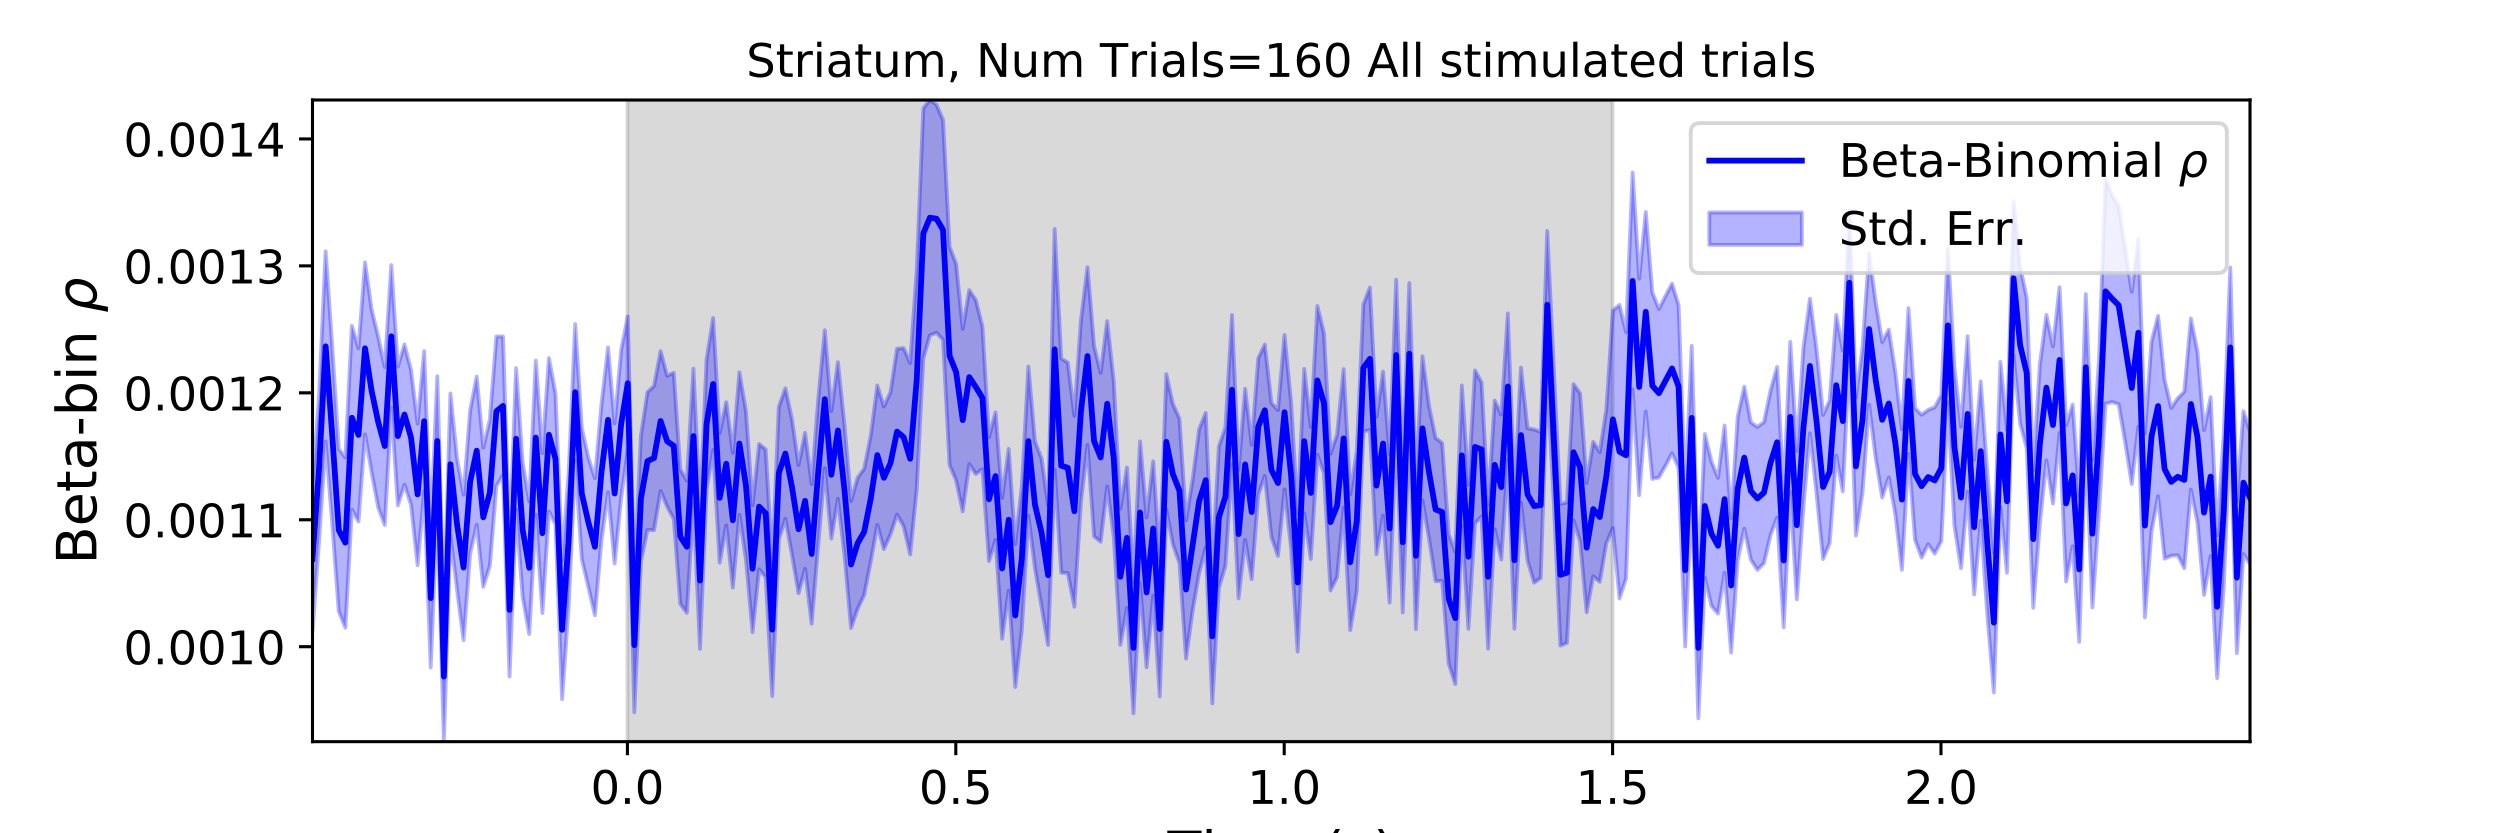 <?xml version="1.0" encoding="utf-8" standalone="no"?>
<!DOCTYPE svg PUBLIC "-//W3C//DTD SVG 1.1//EN"
  "http://www.w3.org/Graphics/SVG/1.1/DTD/svg11.dtd">
<!-- Created with matplotlib (https://matplotlib.org/) -->
<svg height="216pt" version="1.1" viewBox="0 0 648 216" width="648pt" xmlns="http://www.w3.org/2000/svg" xmlns:xlink="http://www.w3.org/1999/xlink">
 <defs>
  <style type="text/css">
*{stroke-linecap:butt;stroke-linejoin:round;}
  </style>
 </defs>
 <g id="figure_1">
  <g id="patch_1">
   <path d="M 0 216 
L 648 216 
L 648 0 
L 0 0 
z
" style="fill:#ffffff;"/>
  </g>
  <g id="axes_1">
   <g id="patch_2">
    <path d="M 81 192.24 
L 583.2 192.24 
L 583.2 25.92 
L 81 25.92 
z
" style="fill:#ffffff;"/>
   </g>
   <g id="PolyCollection_1">
    <defs>
     <path d="M 162.629 -23.76 
L 162.629 -190.08 
L 417.985 -190.08 
L 417.985 -23.76 
L 417.985 -23.76 
L 162.629 -23.76 
z
" id="m00be06540f" style="stroke:#808080;stroke-opacity:0.3;"/>
    </defs>
    <g clip-path="url(#p493ea0030f)">
     <use style="fill:#808080;fill-opacity:0.3;stroke:#808080;stroke-opacity:0.3;" x="0" xlink:href="#m00be06540f" y="216"/>
    </g>
   </g>
   <g id="PolyCollection_2">
    <defs>
     <path d="M 81 -89.898 
L 81 -52.346 
L 82.702 -75.846 
L 84.405 -101.565 
L 86.107 -80.428 
L 87.809 -57.519 
L 89.512 -53.29 
L 91.214 -83.909 
L 92.917 -80.806 
L 94.619 -103.448 
L 96.321 -93.564 
L 98.024 -84.524 
L 99.726 -79.903 
L 101.428 -110.399 
L 103.131 -84.988 
L 104.833 -90.376 
L 106.536 -85.127 
L 108.238 -69.482 
L 109.94 -88.656 
L 111.643 -43.003 
L 113.345 -84.927 
L 115.047 -23.76 
L 116.75 -77.297 
L 118.452 -63.164 
L 120.155 -50.052 
L 121.857 -72.497 
L 123.559 -79.976 
L 125.262 -63.904 
L 126.964 -69.305 
L 128.666 -90.05 
L 130.369 -92.774 
L 132.071 -40.64 
L 133.774 -83.952 
L 135.476 -61.197 
L 137.178 -51.653 
L 138.881 -82.589 
L 140.583 -57.086 
L 142.285 -83.444 
L 143.988 -80.111 
L 145.69 -34.764 
L 147.393 -58.641 
L 149.095 -96.693 
L 150.797 -71.088 
L 152.5 -63.836 
L 154.202 -56.52 
L 155.904 -76.069 
L 157.607 -88.397 
L 159.309 -69.925 
L 161.012 -86.942 
L 162.714 -99.349 
L 164.416 -31.376 
L 166.119 -70.372 
L 167.821 -78.62 
L 169.523 -78.592 
L 171.226 -88.757 
L 172.928 -84.672 
L 174.631 -81.501 
L 176.333 -59.471 
L 178.035 -57.148 
L 179.738 -85.502 
L 181.44 -47.801 
L 183.142 -89.201 
L 184.845 -99.357 
L 186.547 -70.16 
L 188.249 -79.826 
L 189.952 -63.702 
L 191.654 -82.558 
L 193.357 -70.915 
L 195.059 -52.155 
L 196.761 -68.434 
L 198.464 -66.368 
L 200.166 -35.58 
L 201.868 -76.192 
L 203.571 -81.52 
L 205.273 -72.227 
L 206.976 -62.232 
L 208.678 -68.556 
L 210.38 -54.334 
L 212.083 -74.762 
L 213.785 -94.662 
L 215.487 -76.41 
L 217.19 -86.71 
L 218.892 -72.121 
L 220.595 -53.214 
L 222.297 -58.192 
L 223.999 -61.779 
L 225.702 -70.464 
L 227.404 -79.963 
L 229.106 -73.684 
L 230.809 -77.503 
L 232.511 -82.624 
L 234.214 -79.604 
L 235.916 -72.285 
L 237.618 -89.254 
L 239.321 -123.038 
L 241.023 -129.064 
L 242.725 -129.755 
L 244.428 -127.929 
L 246.13 -95.465 
L 247.833 -91.456 
L 249.535 -83.467 
L 251.237 -95.69 
L 252.94 -93.132 
L 254.642 -94.41 
L 256.344 -70.58 
L 258.047 -76.078 
L 259.749 -50.438 
L 261.452 -62.918 
L 263.154 -37.921 
L 264.856 -52.716 
L 266.559 -82.314 
L 268.261 -68.769 
L 269.963 -58.775 
L 271.666 -48.805 
L 273.368 -94.297 
L 275.071 -67.53 
L 276.773 -67.453 
L 278.475 -58.727 
L 280.178 -85.814 
L 281.88 -100.667 
L 283.582 -76.981 
L 285.285 -75.562 
L 286.987 -89.938 
L 288.689 -76.889 
L 290.392 -48.844 
L 292.094 -58.39 
L 293.797 -31.098 
L 295.499 -64.74 
L 297.201 -43.015 
L 298.904 -61.584 
L 300.606 -35.485 
L 302.308 -83.916 
L 304.011 -74.916 
L 305.713 -70.029 
L 307.416 -45.284 
L 309.118 -57.637 
L 310.82 -67.46 
L 312.523 -74.096 
L 314.225 -33.677 
L 315.927 -63.547 
L 317.63 -69.34 
L 319.332 -95.591 
L 321.035 -60.885 
L 322.737 -76.038 
L 324.439 -65.883 
L 326.142 -87.741 
L 327.844 -92.609 
L 329.546 -76.815 
L 331.249 -71.908 
L 332.951 -89.129 
L 334.654 -73.924 
L 336.356 -47.1 
L 338.058 -82.919 
L 339.761 -71.128 
L 341.463 -98.098 
L 343.165 -93.352 
L 344.868 -62.944 
L 346.57 -66.395 
L 348.273 -84.392 
L 349.975 -52.682 
L 351.677 -62.718 
L 353.38 -104.156 
L 355.082 -104.516 
L 356.784 -72.321 
L 358.487 -82.369 
L 360.189 -59.812 
L 361.892 -104.47 
L 363.594 -57.223 
L 365.296 -105.997 
L 366.999 -52.919 
L 368.701 -86.292 
L 370.403 -76.375 
L 372.106 -65.364 
L 373.808 -65.388 
L 375.511 -43.981 
L 377.213 -38.677 
L 378.915 -79.828 
L 380.618 -53.001 
L 382.32 -80.33 
L 384.022 -82.108 
L 385.725 -47.867 
L 387.427 -78.839 
L 389.129 -70.978 
L 390.832 -96.881 
L 392.534 -53.021 
L 394.237 -85.701 
L 395.939 -70.703 
L 397.641 -64.967 
L 399.344 -66.143 
L 401.046 -117.843 
L 402.748 -85.613 
L 404.451 -48.652 
L 406.153 -49.335 
L 407.856 -81.131 
L 409.558 -75.7 
L 411.26 -57.294 
L 412.963 -66.638 
L 414.665 -65.184 
L 416.367 -75.242 
L 418.07 -79.096 
L 419.772 -60.874 
L 421.475 -66.084 
L 423.177 -115.08 
L 424.879 -87.633 
L 426.582 -109.308 
L 428.284 -91.853 
L 429.986 -92.254 
L 431.689 -95.243 
L 433.391 -98.507 
L 435.094 -94.74 
L 436.796 -48.429 
L 438.498 -89.01 
L 440.201 -29.81 
L 441.903 -66.206 
L 443.605 -58.933 
L 445.308 -56.929 
L 447.01 -67.523 
L 448.713 -46.867 
L 450.415 -70.762 
L 452.117 -78.973 
L 453.82 -70.916 
L 455.522 -68.266 
L 457.224 -70.024 
L 458.927 -77.297 
L 460.629 -81.842 
L 462.332 -53.417 
L 464.034 -88.461 
L 465.736 -60.661 
L 467.439 -84.497 
L 469.141 -103.705 
L 470.843 -88.147 
L 472.546 -71.088 
L 474.248 -75.254 
L 475.951 -97.93 
L 477.653 -88.591 
L 479.355 -123.961 
L 481.058 -77.179 
L 482.76 -88.394 
L 484.462 -111.095 
L 486.165 -97.363 
L 487.867 -87.045 
L 489.569 -92.255 
L 491.272 -82.708 
L 492.974 -68.296 
L 494.677 -98.366 
L 496.379 -76.046 
L 498.081 -71.475 
L 499.784 -74.945 
L 501.486 -72.49 
L 503.188 -75.739 
L 504.891 -111.668 
L 506.593 -79.664 
L 508.296 -68.73 
L 509.998 -88.592 
L 511.7 -61.902 
L 513.403 -80.991 
L 515.105 -56.795 
L 516.807 -36.535 
L 518.51 -84.578 
L 520.212 -67.557 
L 521.915 -123.861 
L 523.617 -106.227 
L 525.319 -99.857 
L 527.022 -58.46 
L 528.724 -80.17 
L 530.426 -96.671 
L 532.129 -85.505 
L 533.831 -103.82 
L 535.534 -65.248 
L 537.236 -74.414 
L 538.938 -49.621 
L 540.641 -101.845 
L 542.343 -58.526 
L 544.045 -82.775 
L 545.748 -111.318 
L 547.45 -111.797 
L 549.153 -111.21 
L 550.855 -101.357 
L 552.557 -90.532 
L 554.26 -105.451 
L 555.962 -55.953 
L 557.664 -78.249 
L 559.367 -87.369 
L 561.069 -71.169 
L 562.772 -71.948 
L 564.474 -72.057 
L 566.176 -68.72 
L 567.879 -89.086 
L 569.581 -80.537 
L 571.283 -61.782 
L 572.986 -71.863 
L 574.688 -40.226 
L 576.391 -63.85 
L 578.093 -105.252 
L 579.795 -46.704 
L 581.498 -72.377 
L 583.2 -69.797 
L 583.2 -104.132 
L 583.2 -104.132 
L 581.498 -109.4 
L 579.795 -85.86 
L 578.093 -146.638 
L 576.391 -103.578 
L 574.688 -77.22 
L 572.986 -113.062 
L 571.283 -104.516 
L 569.581 -124.85 
L 567.879 -133.46 
L 566.176 -114.509 
L 564.474 -112.769 
L 562.772 -110.272 
L 561.069 -117.615 
L 559.367 -134.118 
L 557.664 -127.42 
L 555.962 -103.586 
L 554.26 -154.063 
L 552.557 -140.348 
L 550.855 -151.411 
L 549.153 -162.565 
L 547.45 -165.37 
L 545.748 -169.65 
L 544.045 -122.428 
L 542.343 -96.824 
L 540.641 -139.772 
L 538.938 -87.25 
L 537.236 -111.133 
L 535.534 -105.793 
L 533.831 -141.561 
L 532.129 -126.172 
L 530.426 -134.372 
L 528.724 -121.551 
L 527.022 -94.061 
L 525.319 -138.832 
L 523.617 -146.906 
L 521.915 -163.818 
L 520.212 -104.604 
L 518.51 -122.201 
L 516.807 -72.672 
L 515.105 -93.63 
L 513.403 -117.128 
L 511.7 -96.821 
L 509.998 -128.838 
L 508.296 -105.364 
L 506.593 -120.604 
L 504.891 -151.635 
L 503.188 -113.601 
L 501.486 -110.461 
L 499.784 -109.75 
L 498.081 -108.503 
L 496.379 -110.224 
L 494.677 -136.143 
L 492.974 -104.724 
L 491.272 -119.572 
L 489.569 -130.55 
L 487.867 -127.334 
L 486.165 -137.754 
L 484.462 -150.339 
L 482.76 -125.843 
L 481.058 -113.081 
L 479.355 -161.425 
L 477.653 -125.114 
L 475.951 -134.361 
L 474.248 -112.215 
L 472.546 -108.464 
L 470.843 -125.434 
L 469.141 -138.572 
L 467.439 -125.732 
L 465.736 -99.102 
L 464.034 -127.4 
L 462.332 -88.029 
L 460.629 -120.88 
L 458.927 -114.841 
L 457.224 -106.61 
L 455.522 -105.337 
L 453.82 -106.548 
L 452.117 -115.778 
L 450.415 -107.946 
L 448.713 -81.656 
L 447.01 -105.726 
L 445.308 -92.167 
L 443.605 -96.408 
L 441.903 -103.494 
L 440.201 -66.308 
L 438.498 -126.351 
L 436.796 -87.935 
L 435.094 -136.846 
L 433.391 -142.486 
L 431.689 -139.28 
L 429.986 -135.924 
L 428.284 -140.198 
L 426.582 -161.049 
L 424.879 -143.769 
L 423.177 -171.289 
L 421.475 -129.903 
L 419.772 -136.982 
L 418.07 -135.51 
L 416.367 -109.942 
L 414.665 -98.798 
L 412.963 -101.445 
L 411.26 -90.822 
L 409.558 -114.059 
L 407.856 -116.434 
L 406.153 -85.759 
L 404.451 -85.384 
L 402.748 -120.485 
L 401.046 -156.138 
L 399.344 -104.02 
L 397.641 -104.67 
L 395.939 -104.982 
L 394.237 -120.735 
L 392.534 -88.543 
L 390.832 -134.75 
L 389.129 -108.51 
L 387.427 -112.17 
L 385.725 -85.139 
L 384.022 -116.889 
L 382.32 -119.982 
L 380.618 -90.392 
L 378.915 -116.088 
L 377.213 -72.894 
L 375.511 -77.519 
L 373.808 -101.156 
L 372.106 -102.491 
L 370.403 -110.787 
L 368.701 -123.646 
L 366.999 -90.936 
L 365.296 -142.628 
L 363.594 -93.665 
L 361.892 -143.478 
L 360.189 -98.195 
L 358.487 -119.692 
L 356.784 -107.934 
L 355.082 -141.46 
L 353.38 -137.097 
L 351.677 -98.979 
L 349.975 -87.878 
L 348.273 -120.32 
L 346.57 -103.394 
L 344.868 -98.389 
L 343.165 -129.679 
L 341.463 -136.679 
L 339.761 -105.361 
L 338.058 -120.371 
L 336.356 -82.946 
L 334.654 -111.682 
L 332.951 -129.166 
L 331.249 -109.696 
L 329.546 -111.578 
L 327.844 -126.706 
L 326.142 -123.175 
L 324.439 -100.675 
L 322.737 -115.212 
L 321.035 -94.246 
L 319.332 -134.353 
L 317.63 -105.229 
L 315.927 -100.259 
L 314.225 -68.466 
L 312.523 -108.979 
L 310.82 -104.783 
L 309.118 -91.643 
L 307.416 -81.126 
L 305.713 -107.507 
L 304.011 -111.305 
L 302.308 -119.031 
L 300.606 -70.47 
L 298.904 -96.434 
L 297.201 -81.889 
L 295.499 -101.574 
L 293.797 -65.058 
L 292.094 -94.805 
L 290.392 -84.174 
L 288.689 -117.098 
L 286.987 -132.755 
L 285.285 -119.327 
L 283.582 -126.34 
L 281.88 -146.752 
L 280.178 -133.001 
L 278.475 -108.235 
L 276.773 -122.045 
L 275.071 -123.057 
L 273.368 -156.632 
L 271.666 -84.977 
L 269.963 -97.172 
L 268.261 -101.615 
L 266.559 -120.998 
L 264.856 -89.863 
L 263.154 -75.029 
L 261.452 -99.649 
L 259.749 -86.897 
L 258.047 -109.112 
L 256.344 -102.634 
L 254.642 -131.342 
L 252.94 -138.222 
L 251.237 -140.803 
L 249.535 -130.744 
L 247.833 -147.585 
L 246.13 -152.024 
L 244.428 -184.923 
L 242.725 -188.873 
L 241.023 -190.08 
L 239.321 -187.936 
L 237.618 -146.008 
L 235.916 -121.905 
L 234.214 -125.783 
L 232.511 -125.618 
L 230.809 -114.357 
L 229.106 -110.629 
L 227.404 -116.09 
L 225.702 -103.115 
L 223.999 -94.528 
L 222.297 -92.182 
L 220.595 -86.135 
L 218.892 -105.803 
L 217.19 -122.13 
L 215.487 -109.462 
L 213.785 -130.404 
L 212.083 -112.515 
L 210.38 -90.488 
L 208.678 -103.825 
L 206.976 -95.442 
L 205.273 -107.391 
L 203.571 -115.359 
L 201.868 -110.573 
L 200.166 -70.021 
L 198.464 -99.5 
L 196.761 -100.923 
L 195.059 -85.048 
L 193.357 -109.395 
L 191.654 -119.485 
L 189.952 -98.598 
L 188.249 -111.75 
L 186.547 -103.768 
L 184.845 -133.584 
L 183.142 -122.877 
L 181.44 -83.242 
L 179.738 -120.447 
L 178.035 -91.422 
L 176.333 -94.334 
L 174.631 -119.373 
L 172.928 -118.565 
L 171.226 -124.995 
L 169.523 -115.968 
L 167.821 -114.328 
L 166.119 -103.075 
L 164.416 -66.165 
L 162.714 -133.989 
L 161.012 -125.327 
L 159.309 -106.255 
L 157.607 -125.938 
L 155.904 -111.274 
L 154.202 -92.056 
L 152.5 -97.425 
L 150.797 -105.062 
L 149.095 -132.003 
L 147.393 -93.384 
L 145.69 -70.764 
L 143.988 -114.002 
L 142.285 -123.168 
L 140.583 -98.534 
L 138.881 -122.551 
L 137.178 -86.004 
L 135.476 -96.047 
L 133.774 -120.601 
L 132.071 -75.218 
L 130.369 -128.78 
L 128.666 -128.764 
L 126.964 -107.264 
L 125.262 -99.954 
L 123.559 -118.378 
L 121.857 -109.647 
L 120.155 -87.773 
L 118.452 -97.22 
L 116.75 -114.015 
L 115.047 -57.524 
L 113.345 -118.473 
L 111.643 -78.939 
L 109.94 -124.99 
L 108.238 -106.213 
L 106.536 -120.058 
L 104.833 -126.726 
L 103.131 -120.95 
L 101.428 -147.27 
L 99.726 -120.863 
L 98.024 -128.747 
L 96.321 -135.817 
L 94.619 -147.977 
L 92.917 -125.735 
L 91.214 -131.531 
L 89.512 -97.404 
L 87.809 -99.659 
L 86.107 -126.29 
L 84.405 -150.884 
L 82.702 -113.534 
L 81 -89.898 
z
" id="md0164526ed" style="stroke:#0000ff;stroke-opacity:0.3;"/>
    </defs>
    <g clip-path="url(#p493ea0030f)">
     <use style="fill:#0000ff;fill-opacity:0.3;stroke:#0000ff;stroke-opacity:0.3;" x="0" xlink:href="#md0164526ed" y="216"/>
    </g>
   </g>
   <g id="matplotlib.axis_1">
    <g id="xtick_1">
     <g id="line2d_1">
      <defs>
       <path d="M 0 0 
L 0 3.5 
" id="m78c71cf943" style="stroke:#000000;stroke-width:0.8;"/>
      </defs>
      <g>
       <use style="stroke:#000000;stroke-width:0.8;" x="162.629" xlink:href="#m78c71cf943" y="192.24"/>
      </g>
     </g>
     <g id="text_1">
      <!-- 0.0 -->
      <defs>
       <path d="M 31.781 66.406 
Q 24.172 66.406 20.328 58.906 
Q 16.5 51.422 16.5 36.375 
Q 16.5 21.391 20.328 13.891 
Q 24.172 6.391 31.781 6.391 
Q 39.453 6.391 43.281 13.891 
Q 47.125 21.391 47.125 36.375 
Q 47.125 51.422 43.281 58.906 
Q 39.453 66.406 31.781 66.406 
z
M 31.781 74.219 
Q 44.047 74.219 50.516 64.516 
Q 56.984 54.828 56.984 36.375 
Q 56.984 17.969 50.516 8.266 
Q 44.047 -1.422 31.781 -1.422 
Q 19.531 -1.422 13.062 8.266 
Q 6.594 17.969 6.594 36.375 
Q 6.594 54.828 13.062 64.516 
Q 19.531 74.219 31.781 74.219 
z
" id="DejaVuSans-48"/>
       <path d="M 10.688 12.406 
L 21 12.406 
L 21 0 
L 10.688 0 
z
" id="DejaVuSans-46"/>
      </defs>
      <g transform="translate(153.087 208.358)scale(0.12 -0.12)">
       <use xlink:href="#DejaVuSans-48"/>
       <use x="63.623" xlink:href="#DejaVuSans-46"/>
       <use x="95.41" xlink:href="#DejaVuSans-48"/>
      </g>
     </g>
    </g>
    <g id="xtick_2">
     <g id="line2d_2">
      <g>
       <use style="stroke:#000000;stroke-width:0.8;" x="247.747" xlink:href="#m78c71cf943" y="192.24"/>
      </g>
     </g>
     <g id="text_2">
      <!-- 0.5 -->
      <defs>
       <path d="M 10.797 72.906 
L 49.516 72.906 
L 49.516 64.594 
L 19.828 64.594 
L 19.828 46.734 
Q 21.969 47.469 24.109 47.828 
Q 26.266 48.188 28.422 48.188 
Q 40.625 48.188 47.75 41.5 
Q 54.891 34.812 54.891 23.391 
Q 54.891 11.625 47.562 5.094 
Q 40.234 -1.422 26.906 -1.422 
Q 22.312 -1.422 17.547 -0.641 
Q 12.797 0.141 7.719 1.703 
L 7.719 11.625 
Q 12.109 9.234 16.797 8.062 
Q 21.484 6.891 26.703 6.891 
Q 35.156 6.891 40.078 11.328 
Q 45.016 15.766 45.016 23.391 
Q 45.016 31 40.078 35.438 
Q 35.156 39.891 26.703 39.891 
Q 22.75 39.891 18.812 39.016 
Q 14.891 38.141 10.797 36.281 
z
" id="DejaVuSans-53"/>
      </defs>
      <g transform="translate(238.206 208.358)scale(0.12 -0.12)">
       <use xlink:href="#DejaVuSans-48"/>
       <use x="63.623" xlink:href="#DejaVuSans-46"/>
       <use x="95.41" xlink:href="#DejaVuSans-53"/>
      </g>
     </g>
    </g>
    <g id="xtick_3">
     <g id="line2d_3">
      <g>
       <use style="stroke:#000000;stroke-width:0.8;" x="332.866" xlink:href="#m78c71cf943" y="192.24"/>
      </g>
     </g>
     <g id="text_3">
      <!-- 1.0 -->
      <defs>
       <path d="M 12.406 8.297 
L 28.516 8.297 
L 28.516 63.922 
L 10.984 60.406 
L 10.984 69.391 
L 28.422 72.906 
L 38.281 72.906 
L 38.281 8.297 
L 54.391 8.297 
L 54.391 0 
L 12.406 0 
z
" id="DejaVuSans-49"/>
      </defs>
      <g transform="translate(323.324 208.358)scale(0.12 -0.12)">
       <use xlink:href="#DejaVuSans-49"/>
       <use x="63.623" xlink:href="#DejaVuSans-46"/>
       <use x="95.41" xlink:href="#DejaVuSans-48"/>
      </g>
     </g>
    </g>
    <g id="xtick_4">
     <g id="line2d_4">
      <g>
       <use style="stroke:#000000;stroke-width:0.8;" x="417.985" xlink:href="#m78c71cf943" y="192.24"/>
      </g>
     </g>
     <g id="text_4">
      <!-- 1.5 -->
      <g transform="translate(408.443 208.358)scale(0.12 -0.12)">
       <use xlink:href="#DejaVuSans-49"/>
       <use x="63.623" xlink:href="#DejaVuSans-46"/>
       <use x="95.41" xlink:href="#DejaVuSans-53"/>
      </g>
     </g>
    </g>
    <g id="xtick_5">
     <g id="line2d_5">
      <g>
       <use style="stroke:#000000;stroke-width:0.8;" x="503.103" xlink:href="#m78c71cf943" y="192.24"/>
      </g>
     </g>
     <g id="text_5">
      <!-- 2.0 -->
      <defs>
       <path d="M 19.188 8.297 
L 53.609 8.297 
L 53.609 0 
L 7.328 0 
L 7.328 8.297 
Q 12.938 14.109 22.625 23.891 
Q 32.328 33.688 34.812 36.531 
Q 39.547 41.844 41.422 45.531 
Q 43.312 49.219 43.312 52.781 
Q 43.312 58.594 39.234 62.25 
Q 35.156 65.922 28.609 65.922 
Q 23.969 65.922 18.812 64.312 
Q 13.672 62.703 7.812 59.422 
L 7.812 69.391 
Q 13.766 71.781 18.938 73 
Q 24.125 74.219 28.422 74.219 
Q 39.75 74.219 46.484 68.547 
Q 53.219 62.891 53.219 53.422 
Q 53.219 48.922 51.531 44.891 
Q 49.859 40.875 45.406 35.406 
Q 44.188 33.984 37.641 27.219 
Q 31.109 20.453 19.188 8.297 
z
" id="DejaVuSans-50"/>
      </defs>
      <g transform="translate(493.561 208.358)scale(0.12 -0.12)">
       <use xlink:href="#DejaVuSans-50"/>
       <use x="63.623" xlink:href="#DejaVuSans-46"/>
       <use x="95.41" xlink:href="#DejaVuSans-48"/>
      </g>
     </g>
    </g>
    <g id="text_6">
     <!-- Time (s) -->
     <defs>
      <path d="M -0.297 72.906 
L 61.375 72.906 
L 61.375 64.594 
L 35.5 64.594 
L 35.5 0 
L 25.594 0 
L 25.594 64.594 
L -0.297 64.594 
z
" id="DejaVuSans-84"/>
      <path d="M 9.422 54.688 
L 18.406 54.688 
L 18.406 0 
L 9.422 0 
z
M 9.422 75.984 
L 18.406 75.984 
L 18.406 64.594 
L 9.422 64.594 
z
" id="DejaVuSans-105"/>
      <path d="M 52 44.188 
Q 55.375 50.25 60.062 53.125 
Q 64.75 56 71.094 56 
Q 79.641 56 84.281 50.016 
Q 88.922 44.047 88.922 33.016 
L 88.922 0 
L 79.891 0 
L 79.891 32.719 
Q 79.891 40.578 77.094 44.375 
Q 74.312 48.188 68.609 48.188 
Q 61.625 48.188 57.562 43.547 
Q 53.516 38.922 53.516 30.906 
L 53.516 0 
L 44.484 0 
L 44.484 32.719 
Q 44.484 40.625 41.703 44.406 
Q 38.922 48.188 33.109 48.188 
Q 26.219 48.188 22.156 43.531 
Q 18.109 38.875 18.109 30.906 
L 18.109 0 
L 9.078 0 
L 9.078 54.688 
L 18.109 54.688 
L 18.109 46.188 
Q 21.188 51.219 25.484 53.609 
Q 29.781 56 35.688 56 
Q 41.656 56 45.828 52.969 
Q 50 49.953 52 44.188 
z
" id="DejaVuSans-109"/>
      <path d="M 56.203 29.594 
L 56.203 25.203 
L 14.891 25.203 
Q 15.484 15.922 20.484 11.062 
Q 25.484 6.203 34.422 6.203 
Q 39.594 6.203 44.453 7.469 
Q 49.312 8.734 54.109 11.281 
L 54.109 2.781 
Q 49.266 0.734 44.188 -0.344 
Q 39.109 -1.422 33.891 -1.422 
Q 20.797 -1.422 13.156 6.188 
Q 5.516 13.812 5.516 26.812 
Q 5.516 40.234 12.766 48.109 
Q 20.016 56 32.328 56 
Q 43.359 56 49.781 48.891 
Q 56.203 41.797 56.203 29.594 
z
M 47.219 32.234 
Q 47.125 39.594 43.094 43.984 
Q 39.062 48.391 32.422 48.391 
Q 24.906 48.391 20.391 44.141 
Q 15.875 39.891 15.188 32.172 
z
" id="DejaVuSans-101"/>
      <path id="DejaVuSans-32"/>
      <path d="M 31 75.875 
Q 24.469 64.656 21.281 53.656 
Q 18.109 42.672 18.109 31.391 
Q 18.109 20.125 21.312 9.062 
Q 24.516 -2 31 -13.188 
L 23.188 -13.188 
Q 15.875 -1.703 12.234 9.375 
Q 8.594 20.453 8.594 31.391 
Q 8.594 42.281 12.203 53.312 
Q 15.828 64.359 23.188 75.875 
z
" id="DejaVuSans-40"/>
      <path d="M 44.281 53.078 
L 44.281 44.578 
Q 40.484 46.531 36.375 47.5 
Q 32.281 48.484 27.875 48.484 
Q 21.188 48.484 17.844 46.438 
Q 14.5 44.391 14.5 40.281 
Q 14.5 37.156 16.891 35.375 
Q 19.281 33.594 26.516 31.984 
L 29.594 31.297 
Q 39.156 29.25 43.188 25.516 
Q 47.219 21.781 47.219 15.094 
Q 47.219 7.469 41.188 3.016 
Q 35.156 -1.422 24.609 -1.422 
Q 20.219 -1.422 15.453 -0.562 
Q 10.688 0.297 5.422 2 
L 5.422 11.281 
Q 10.406 8.688 15.234 7.391 
Q 20.062 6.109 24.812 6.109 
Q 31.156 6.109 34.562 8.281 
Q 37.984 10.453 37.984 14.406 
Q 37.984 18.062 35.516 20.016 
Q 33.062 21.969 24.703 23.781 
L 21.578 24.516 
Q 13.234 26.266 9.516 29.906 
Q 5.812 33.547 5.812 39.891 
Q 5.812 47.609 11.281 51.797 
Q 16.75 56 26.812 56 
Q 31.781 56 36.172 55.266 
Q 40.578 54.547 44.281 53.078 
z
" id="DejaVuSans-115"/>
      <path d="M 8.016 75.875 
L 15.828 75.875 
Q 23.141 64.359 26.781 53.312 
Q 30.422 42.281 30.422 31.391 
Q 30.422 20.453 26.781 9.375 
Q 23.141 -1.703 15.828 -13.188 
L 8.016 -13.188 
Q 14.5 -2 17.703 9.062 
Q 20.906 20.125 20.906 31.391 
Q 20.906 42.672 17.703 53.656 
Q 14.5 64.656 8.016 75.875 
z
" id="DejaVuSans-41"/>
     </defs>
     <g transform="translate(302.605 225.796)scale(0.144 -0.144)">
      <use xlink:href="#DejaVuSans-84"/>
      <use x="61.037" xlink:href="#DejaVuSans-105"/>
      <use x="88.82" xlink:href="#DejaVuSans-109"/>
      <use x="186.232" xlink:href="#DejaVuSans-101"/>
      <use x="247.756" xlink:href="#DejaVuSans-32"/>
      <use x="279.543" xlink:href="#DejaVuSans-40"/>
      <use x="318.557" xlink:href="#DejaVuSans-115"/>
      <use x="370.656" xlink:href="#DejaVuSans-41"/>
     </g>
    </g>
   </g>
   <g id="matplotlib.axis_2">
    <g id="ytick_1">
     <g id="line2d_6">
      <defs>
       <path d="M 0 0 
L -3.5 0 
" id="m7d9e1ead2a" style="stroke:#000000;stroke-width:0.8;"/>
      </defs>
      <g>
       <use style="stroke:#000000;stroke-width:0.8;" x="81" xlink:href="#m7d9e1ead2a" y="167.626"/>
      </g>
     </g>
     <g id="text_7">
      <!-- 0.0010 -->
      <g transform="translate(32.011 172.185)scale(0.12 -0.12)">
       <use xlink:href="#DejaVuSans-48"/>
       <use x="63.623" xlink:href="#DejaVuSans-46"/>
       <use x="95.41" xlink:href="#DejaVuSans-48"/>
       <use x="159.033" xlink:href="#DejaVuSans-48"/>
       <use x="222.656" xlink:href="#DejaVuSans-49"/>
       <use x="286.279" xlink:href="#DejaVuSans-48"/>
      </g>
     </g>
    </g>
    <g id="ytick_2">
     <g id="line2d_7">
      <g>
       <use style="stroke:#000000;stroke-width:0.8;" x="81" xlink:href="#m7d9e1ead2a" y="134.723"/>
      </g>
     </g>
     <g id="text_8">
      <!-- 0.0011 -->
      <g transform="translate(32.011 139.282)scale(0.12 -0.12)">
       <use xlink:href="#DejaVuSans-48"/>
       <use x="63.623" xlink:href="#DejaVuSans-46"/>
       <use x="95.41" xlink:href="#DejaVuSans-48"/>
       <use x="159.033" xlink:href="#DejaVuSans-48"/>
       <use x="222.656" xlink:href="#DejaVuSans-49"/>
       <use x="286.279" xlink:href="#DejaVuSans-49"/>
      </g>
     </g>
    </g>
    <g id="ytick_3">
     <g id="line2d_8">
      <g>
       <use style="stroke:#000000;stroke-width:0.8;" x="81" xlink:href="#m7d9e1ead2a" y="101.82"/>
      </g>
     </g>
     <g id="text_9">
      <!-- 0.0012 -->
      <g transform="translate(32.011 106.379)scale(0.12 -0.12)">
       <use xlink:href="#DejaVuSans-48"/>
       <use x="63.623" xlink:href="#DejaVuSans-46"/>
       <use x="95.41" xlink:href="#DejaVuSans-48"/>
       <use x="159.033" xlink:href="#DejaVuSans-48"/>
       <use x="222.656" xlink:href="#DejaVuSans-49"/>
       <use x="286.279" xlink:href="#DejaVuSans-50"/>
      </g>
     </g>
    </g>
    <g id="ytick_4">
     <g id="line2d_9">
      <g>
       <use style="stroke:#000000;stroke-width:0.8;" x="81" xlink:href="#m7d9e1ead2a" y="68.916"/>
      </g>
     </g>
     <g id="text_10">
      <!-- 0.0013 -->
      <defs>
       <path d="M 40.578 39.312 
Q 47.656 37.797 51.625 33 
Q 55.609 28.219 55.609 21.188 
Q 55.609 10.406 48.188 4.484 
Q 40.766 -1.422 27.094 -1.422 
Q 22.516 -1.422 17.656 -0.516 
Q 12.797 0.391 7.625 2.203 
L 7.625 11.719 
Q 11.719 9.328 16.594 8.109 
Q 21.484 6.891 26.812 6.891 
Q 36.078 6.891 40.938 10.547 
Q 45.797 14.203 45.797 21.188 
Q 45.797 27.641 41.281 31.266 
Q 36.766 34.906 28.719 34.906 
L 20.219 34.906 
L 20.219 43.016 
L 29.109 43.016 
Q 36.375 43.016 40.234 45.922 
Q 44.094 48.828 44.094 54.297 
Q 44.094 59.906 40.109 62.906 
Q 36.141 65.922 28.719 65.922 
Q 24.656 65.922 20.016 65.031 
Q 15.375 64.156 9.812 62.312 
L 9.812 71.094 
Q 15.438 72.656 20.344 73.438 
Q 25.25 74.219 29.594 74.219 
Q 40.828 74.219 47.359 69.109 
Q 53.906 64.016 53.906 55.328 
Q 53.906 49.266 50.438 45.094 
Q 46.969 40.922 40.578 39.312 
z
" id="DejaVuSans-51"/>
      </defs>
      <g transform="translate(32.011 73.475)scale(0.12 -0.12)">
       <use xlink:href="#DejaVuSans-48"/>
       <use x="63.623" xlink:href="#DejaVuSans-46"/>
       <use x="95.41" xlink:href="#DejaVuSans-48"/>
       <use x="159.033" xlink:href="#DejaVuSans-48"/>
       <use x="222.656" xlink:href="#DejaVuSans-49"/>
       <use x="286.279" xlink:href="#DejaVuSans-51"/>
      </g>
     </g>
    </g>
    <g id="ytick_5">
     <g id="line2d_10">
      <g>
       <use style="stroke:#000000;stroke-width:0.8;" x="81" xlink:href="#m7d9e1ead2a" y="36.013"/>
      </g>
     </g>
     <g id="text_11">
      <!-- 0.0014 -->
      <defs>
       <path d="M 37.797 64.312 
L 12.891 25.391 
L 37.797 25.391 
z
M 35.203 72.906 
L 47.609 72.906 
L 47.609 25.391 
L 58.016 25.391 
L 58.016 17.188 
L 47.609 17.188 
L 47.609 0 
L 37.797 0 
L 37.797 17.188 
L 4.891 17.188 
L 4.891 26.703 
z
" id="DejaVuSans-52"/>
      </defs>
      <g transform="translate(32.011 40.572)scale(0.12 -0.12)">
       <use xlink:href="#DejaVuSans-48"/>
       <use x="63.623" xlink:href="#DejaVuSans-46"/>
       <use x="95.41" xlink:href="#DejaVuSans-48"/>
       <use x="159.033" xlink:href="#DejaVuSans-48"/>
       <use x="222.656" xlink:href="#DejaVuSans-49"/>
       <use x="286.279" xlink:href="#DejaVuSans-52"/>
      </g>
     </g>
    </g>
    <g id="text_12">
     <!-- Beta-bin $\rho$ -->
     <defs>
      <path d="M 19.672 34.812 
L 19.672 8.109 
L 35.5 8.109 
Q 43.453 8.109 47.281 11.406 
Q 51.125 14.703 51.125 21.484 
Q 51.125 28.328 47.281 31.562 
Q 43.453 34.812 35.5 34.812 
z
M 19.672 64.797 
L 19.672 42.828 
L 34.281 42.828 
Q 41.5 42.828 45.031 45.531 
Q 48.578 48.25 48.578 53.812 
Q 48.578 59.328 45.031 62.062 
Q 41.5 64.797 34.281 64.797 
z
M 9.812 72.906 
L 35.016 72.906 
Q 46.297 72.906 52.391 68.219 
Q 58.5 63.531 58.5 54.891 
Q 58.5 48.188 55.375 44.234 
Q 52.25 40.281 46.188 39.312 
Q 53.469 37.75 57.5 32.781 
Q 61.531 27.828 61.531 20.406 
Q 61.531 10.641 54.891 5.312 
Q 48.25 0 35.984 0 
L 9.812 0 
z
" id="DejaVuSans-66"/>
      <path d="M 18.312 70.219 
L 18.312 54.688 
L 36.812 54.688 
L 36.812 47.703 
L 18.312 47.703 
L 18.312 18.016 
Q 18.312 11.328 20.141 9.422 
Q 21.969 7.516 27.594 7.516 
L 36.812 7.516 
L 36.812 0 
L 27.594 0 
Q 17.188 0 13.234 3.875 
Q 9.281 7.766 9.281 18.016 
L 9.281 47.703 
L 2.688 47.703 
L 2.688 54.688 
L 9.281 54.688 
L 9.281 70.219 
z
" id="DejaVuSans-116"/>
      <path d="M 34.281 27.484 
Q 23.391 27.484 19.188 25 
Q 14.984 22.516 14.984 16.5 
Q 14.984 11.719 18.141 8.906 
Q 21.297 6.109 26.703 6.109 
Q 34.188 6.109 38.703 11.406 
Q 43.219 16.703 43.219 25.484 
L 43.219 27.484 
z
M 52.203 31.203 
L 52.203 0 
L 43.219 0 
L 43.219 8.297 
Q 40.141 3.328 35.547 0.953 
Q 30.953 -1.422 24.312 -1.422 
Q 15.922 -1.422 10.953 3.297 
Q 6 8.016 6 15.922 
Q 6 25.141 12.172 29.828 
Q 18.359 34.516 30.609 34.516 
L 43.219 34.516 
L 43.219 35.406 
Q 43.219 41.609 39.141 45 
Q 35.062 48.391 27.688 48.391 
Q 23 48.391 18.547 47.266 
Q 14.109 46.141 10.016 43.891 
L 10.016 52.203 
Q 14.938 54.109 19.578 55.047 
Q 24.219 56 28.609 56 
Q 40.484 56 46.344 49.844 
Q 52.203 43.703 52.203 31.203 
z
" id="DejaVuSans-97"/>
      <path d="M 4.891 31.391 
L 31.203 31.391 
L 31.203 23.391 
L 4.891 23.391 
z
" id="DejaVuSans-45"/>
      <path d="M 48.688 27.297 
Q 48.688 37.203 44.609 42.844 
Q 40.531 48.484 33.406 48.484 
Q 26.266 48.484 22.188 42.844 
Q 18.109 37.203 18.109 27.297 
Q 18.109 17.391 22.188 11.75 
Q 26.266 6.109 33.406 6.109 
Q 40.531 6.109 44.609 11.75 
Q 48.688 17.391 48.688 27.297 
z
M 18.109 46.391 
Q 20.953 51.266 25.266 53.625 
Q 29.594 56 35.594 56 
Q 45.562 56 51.781 48.094 
Q 58.016 40.188 58.016 27.297 
Q 58.016 14.406 51.781 6.484 
Q 45.562 -1.422 35.594 -1.422 
Q 29.594 -1.422 25.266 0.953 
Q 20.953 3.328 18.109 8.203 
L 18.109 0 
L 9.078 0 
L 9.078 75.984 
L 18.109 75.984 
z
" id="DejaVuSans-98"/>
      <path d="M 54.891 33.016 
L 54.891 0 
L 45.906 0 
L 45.906 32.719 
Q 45.906 40.484 42.875 44.328 
Q 39.844 48.188 33.797 48.188 
Q 26.516 48.188 22.312 43.547 
Q 18.109 38.922 18.109 30.906 
L 18.109 0 
L 9.078 0 
L 9.078 54.688 
L 18.109 54.688 
L 18.109 46.188 
Q 21.344 51.125 25.703 53.562 
Q 30.078 56 35.797 56 
Q 45.219 56 50.047 50.172 
Q 54.891 44.344 54.891 33.016 
z
" id="DejaVuSans-110"/>
      <path d="M 18.797 44.922 
Q 22.703 49.906 30.953 54.297 
Q 34.188 56 43.062 56 
Q 53.031 56 57.719 48.094 
Q 62.406 40.188 59.906 27.297 
Q 57.375 14.406 49.609 6.484 
Q 41.844 -1.422 31.891 -1.422 
Q 25.875 -1.422 22.016 0.984 
Q 18.172 3.328 16.312 8.203 
L 10.641 -20.797 
L 1.609 -20.797 
L 10.891 26.812 
Q 13.094 38.094 18.797 44.922 
z
M 50.594 27.297 
Q 52.484 37.203 49.516 42.875 
Q 46.531 48.484 39.406 48.484 
Q 32.281 48.484 27.094 42.875 
Q 21.922 37.203 20.016 27.297 
Q 18.062 17.391 21.047 11.719 
Q 24.031 6.109 31.156 6.109 
Q 38.281 6.109 43.453 11.719 
Q 48.641 17.391 50.594 27.297 
z
" id="DejaVuSans-Oblique-961"/>
     </defs>
     <g transform="translate(24.987 146.304)rotate(-90)scale(0.144 -0.144)">
      <use transform="translate(0 0.016)" xlink:href="#DejaVuSans-66"/>
      <use transform="translate(68.604 0.016)" xlink:href="#DejaVuSans-101"/>
      <use transform="translate(130.127 0.016)" xlink:href="#DejaVuSans-116"/>
      <use transform="translate(169.336 0.016)" xlink:href="#DejaVuSans-97"/>
      <use transform="translate(230.615 0.016)" xlink:href="#DejaVuSans-45"/>
      <use transform="translate(266.699 0.016)" xlink:href="#DejaVuSans-98"/>
      <use transform="translate(330.176 0.016)" xlink:href="#DejaVuSans-105"/>
      <use transform="translate(357.959 0.016)" xlink:href="#DejaVuSans-110"/>
      <use transform="translate(421.338 0.016)" xlink:href="#DejaVuSans-32"/>
      <use transform="translate(453.125 0.016)" xlink:href="#DejaVuSans-Oblique-961"/>
     </g>
    </g>
   </g>
   <g id="line2d_11">
    <path clip-path="url(#p493ea0030f)" d="M 81 144.878 
L 82.702 121.31 
L 84.405 89.775 
L 86.107 112.641 
L 87.809 137.411 
L 89.512 140.653 
L 91.214 108.28 
L 92.917 112.729 
L 94.619 90.288 
L 96.321 101.309 
L 98.024 109.364 
L 99.726 115.617 
L 101.428 87.165 
L 103.131 113.031 
L 104.833 107.449 
L 106.536 113.408 
L 108.238 128.152 
L 109.94 109.177 
L 111.643 155.029 
L 113.345 114.3 
L 115.047 175.358 
L 116.75 120.344 
L 118.452 135.808 
L 120.155 147.087 
L 121.857 124.928 
L 123.559 116.823 
L 125.262 134.071 
L 126.964 127.716 
L 128.666 106.593 
L 130.369 105.223 
L 132.071 158.071 
L 133.774 113.724 
L 135.476 137.378 
L 137.178 147.172 
L 138.881 113.43 
L 140.583 138.19 
L 142.285 112.694 
L 143.988 118.944 
L 145.69 163.236 
L 147.393 139.988 
L 149.095 101.652 
L 150.797 127.925 
L 152.5 135.37 
L 154.202 141.712 
L 155.904 122.328 
L 157.607 108.833 
L 159.309 127.91 
L 161.012 109.866 
L 162.714 99.331 
L 164.416 167.229 
L 166.119 129.277 
L 167.821 119.526 
L 169.523 118.72 
L 171.226 109.124 
L 172.928 114.381 
L 174.631 115.563 
L 176.333 139.097 
L 178.035 141.715 
L 179.738 113.025 
L 181.44 150.478 
L 183.142 109.961 
L 184.845 99.53 
L 186.547 129.036 
L 188.249 120.212 
L 189.952 134.85 
L 191.654 114.978 
L 193.357 125.845 
L 195.059 147.399 
L 196.761 131.322 
L 198.464 133.066 
L 200.166 163.2 
L 201.868 122.617 
L 203.571 117.561 
L 205.273 126.191 
L 206.976 137.163 
L 208.678 129.809 
L 210.38 143.589 
L 212.083 122.361 
L 213.785 103.467 
L 215.487 123.064 
L 217.19 111.58 
L 218.892 127.038 
L 220.595 146.326 
L 222.297 140.813 
L 223.999 137.846 
L 225.702 129.211 
L 227.404 117.973 
L 229.106 123.844 
L 230.809 120.07 
L 232.511 111.879 
L 234.214 113.307 
L 235.916 118.905 
L 237.618 98.369 
L 239.321 60.513 
L 241.023 56.428 
L 242.725 56.686 
L 244.428 59.574 
L 246.13 92.255 
L 247.833 96.479 
L 249.535 108.895 
L 251.237 97.753 
L 252.94 100.323 
L 254.642 103.124 
L 256.344 129.393 
L 258.047 123.405 
L 259.749 147.333 
L 261.452 134.717 
L 263.154 159.525 
L 264.856 144.711 
L 266.559 114.344 
L 268.261 130.808 
L 269.963 138.026 
L 271.666 149.109 
L 273.368 90.536 
L 275.071 120.706 
L 276.773 121.251 
L 278.475 132.519 
L 280.178 106.593 
L 281.88 92.291 
L 283.582 114.339 
L 285.285 118.556 
L 286.987 104.653 
L 288.689 119.007 
L 290.392 149.491 
L 292.094 139.403 
L 293.797 167.922 
L 295.499 132.843 
L 297.201 153.548 
L 298.904 136.991 
L 300.606 163.023 
L 302.308 114.527 
L 304.011 122.89 
L 305.713 127.232 
L 307.416 152.795 
L 310.82 129.879 
L 312.523 124.463 
L 314.225 164.929 
L 315.927 134.097 
L 317.63 128.716 
L 319.332 101.028 
L 321.035 138.434 
L 322.737 120.375 
L 324.439 132.721 
L 326.142 110.542 
L 327.844 106.342 
L 329.546 121.803 
L 331.249 125.198 
L 332.951 106.853 
L 334.654 123.197 
L 336.356 150.977 
L 338.058 114.355 
L 339.761 127.756 
L 341.463 98.612 
L 343.165 104.484 
L 344.868 135.334 
L 346.57 131.105 
L 348.273 113.644 
L 349.975 145.72 
L 351.677 135.152 
L 353.38 95.373 
L 355.082 93.012 
L 356.784 125.873 
L 358.487 114.969 
L 360.189 136.997 
L 361.892 92.026 
L 363.594 140.556 
L 365.296 91.687 
L 366.999 144.072 
L 368.701 111.031 
L 370.403 122.419 
L 372.106 132.072 
L 373.808 132.728 
L 375.511 155.25 
L 377.213 160.215 
L 378.915 118.042 
L 380.618 144.304 
L 382.32 115.844 
L 384.022 116.502 
L 385.725 149.497 
L 387.427 120.496 
L 389.129 126.256 
L 390.832 100.185 
L 392.534 145.218 
L 394.237 112.782 
L 395.939 128.158 
L 397.641 131.182 
L 399.344 130.919 
L 401.046 79.01 
L 404.451 148.982 
L 406.153 148.453 
L 407.856 117.218 
L 409.558 121.12 
L 411.26 141.942 
L 412.963 131.959 
L 414.665 134.009 
L 416.367 123.408 
L 418.07 108.697 
L 419.772 117.072 
L 421.475 118.006 
L 423.177 72.816 
L 424.879 100.299 
L 426.582 80.822 
L 428.284 99.974 
L 429.986 101.911 
L 433.391 95.504 
L 435.094 100.207 
L 436.796 147.818 
L 438.498 108.32 
L 440.201 167.941 
L 441.903 131.15 
L 443.605 138.33 
L 445.308 141.452 
L 447.01 129.376 
L 448.713 151.739 
L 450.415 126.646 
L 452.117 118.625 
L 453.82 127.268 
L 455.522 129.198 
L 457.224 127.683 
L 458.927 119.931 
L 460.629 114.639 
L 462.332 145.277 
L 464.034 108.069 
L 465.736 136.119 
L 467.439 110.886 
L 469.141 94.862 
L 470.843 109.209 
L 472.546 126.224 
L 474.248 122.265 
L 475.951 99.854 
L 477.653 109.148 
L 479.355 73.307 
L 481.058 120.87 
L 482.76 108.882 
L 484.462 85.283 
L 486.165 98.442 
L 487.867 108.81 
L 489.569 104.598 
L 491.272 114.86 
L 492.974 129.49 
L 494.677 98.745 
L 496.379 122.865 
L 498.081 126.011 
L 499.784 123.653 
L 501.486 124.524 
L 503.188 121.33 
L 504.891 84.348 
L 506.593 115.866 
L 508.296 128.953 
L 509.998 107.285 
L 511.7 136.639 
L 513.403 116.94 
L 515.105 140.788 
L 516.807 161.396 
L 518.51 112.611 
L 520.212 129.919 
L 521.915 72.161 
L 523.617 89.433 
L 525.319 96.655 
L 527.022 139.74 
L 528.724 115.139 
L 530.426 100.479 
L 532.129 110.161 
L 533.831 93.309 
L 535.534 130.479 
L 537.236 123.227 
L 538.938 147.565 
L 540.641 95.192 
L 542.343 138.325 
L 544.045 113.399 
L 545.748 75.516 
L 547.45 77.416 
L 549.153 79.112 
L 552.557 100.56 
L 554.26 86.243 
L 555.962 136.23 
L 557.664 113.166 
L 559.367 105.257 
L 561.069 121.608 
L 562.772 124.89 
L 564.474 123.587 
L 566.176 124.385 
L 567.879 104.727 
L 569.581 113.306 
L 571.283 132.851 
L 572.986 123.537 
L 574.688 157.277 
L 576.391 132.286 
L 578.093 90.055 
L 579.795 149.718 
L 581.498 125.111 
L 583.2 129.035 
L 583.2 129.035 
" style="fill:none;stroke:#0000ff;stroke-linecap:square;stroke-width:1.5;"/>
   </g>
   <g id="patch_3">
    <path d="M 81 192.24 
L 81 25.92 
" style="fill:none;stroke:#000000;stroke-linecap:square;stroke-linejoin:miter;stroke-width:0.8;"/>
   </g>
   <g id="patch_4">
    <path d="M 583.2 192.24 
L 583.2 25.92 
" style="fill:none;stroke:#000000;stroke-linecap:square;stroke-linejoin:miter;stroke-width:0.8;"/>
   </g>
   <g id="patch_5">
    <path d="M 81 192.24 
L 583.2 192.24 
" style="fill:none;stroke:#000000;stroke-linecap:square;stroke-linejoin:miter;stroke-width:0.8;"/>
   </g>
   <g id="patch_6">
    <path d="M 81 25.92 
L 583.2 25.92 
" style="fill:none;stroke:#000000;stroke-linecap:square;stroke-linejoin:miter;stroke-width:0.8;"/>
   </g>
   <g id="text_13">
    <!-- Striatum, Num Trials=160 All stimulated trials -->
    <defs>
     <path d="M 53.516 70.516 
L 53.516 60.891 
Q 47.906 63.578 42.922 64.891 
Q 37.938 66.219 33.297 66.219 
Q 25.25 66.219 20.875 63.094 
Q 16.5 59.969 16.5 54.203 
Q 16.5 49.359 19.406 46.891 
Q 22.312 44.438 30.422 42.922 
L 36.375 41.703 
Q 47.406 39.594 52.656 34.297 
Q 57.906 29 57.906 20.125 
Q 57.906 9.516 50.797 4.047 
Q 43.703 -1.422 29.984 -1.422 
Q 24.812 -1.422 18.969 -0.25 
Q 13.141 0.922 6.891 3.219 
L 6.891 13.375 
Q 12.891 10.016 18.656 8.297 
Q 24.422 6.594 29.984 6.594 
Q 38.422 6.594 43.016 9.906 
Q 47.609 13.234 47.609 19.391 
Q 47.609 24.75 44.312 27.781 
Q 41.016 30.812 33.5 32.328 
L 27.484 33.5 
Q 16.453 35.688 11.516 40.375 
Q 6.594 45.062 6.594 53.422 
Q 6.594 63.094 13.406 68.656 
Q 20.219 74.219 32.172 74.219 
Q 37.312 74.219 42.625 73.281 
Q 47.953 72.359 53.516 70.516 
z
" id="DejaVuSans-83"/>
     <path d="M 41.109 46.297 
Q 39.594 47.172 37.812 47.578 
Q 36.031 48 33.891 48 
Q 26.266 48 22.188 43.047 
Q 18.109 38.094 18.109 28.812 
L 18.109 0 
L 9.078 0 
L 9.078 54.688 
L 18.109 54.688 
L 18.109 46.188 
Q 20.953 51.172 25.484 53.578 
Q 30.031 56 36.531 56 
Q 37.453 56 38.578 55.875 
Q 39.703 55.766 41.062 55.516 
z
" id="DejaVuSans-114"/>
     <path d="M 8.5 21.578 
L 8.5 54.688 
L 17.484 54.688 
L 17.484 21.922 
Q 17.484 14.156 20.5 10.266 
Q 23.531 6.391 29.594 6.391 
Q 36.859 6.391 41.078 11.031 
Q 45.312 15.672 45.312 23.688 
L 45.312 54.688 
L 54.297 54.688 
L 54.297 0 
L 45.312 0 
L 45.312 8.406 
Q 42.047 3.422 37.719 1 
Q 33.406 -1.422 27.688 -1.422 
Q 18.266 -1.422 13.375 4.438 
Q 8.5 10.297 8.5 21.578 
z
M 31.109 56 
z
" id="DejaVuSans-117"/>
     <path d="M 11.719 12.406 
L 22.016 12.406 
L 22.016 4 
L 14.016 -11.625 
L 7.719 -11.625 
L 11.719 4 
z
" id="DejaVuSans-44"/>
     <path d="M 9.812 72.906 
L 23.094 72.906 
L 55.422 11.922 
L 55.422 72.906 
L 64.984 72.906 
L 64.984 0 
L 51.703 0 
L 19.391 60.984 
L 19.391 0 
L 9.812 0 
z
" id="DejaVuSans-78"/>
     <path d="M 9.422 75.984 
L 18.406 75.984 
L 18.406 0 
L 9.422 0 
z
" id="DejaVuSans-108"/>
     <path d="M 10.594 45.406 
L 73.188 45.406 
L 73.188 37.203 
L 10.594 37.203 
z
M 10.594 25.484 
L 73.188 25.484 
L 73.188 17.188 
L 10.594 17.188 
z
" id="DejaVuSans-61"/>
     <path d="M 33.016 40.375 
Q 26.375 40.375 22.484 35.828 
Q 18.609 31.297 18.609 23.391 
Q 18.609 15.531 22.484 10.953 
Q 26.375 6.391 33.016 6.391 
Q 39.656 6.391 43.531 10.953 
Q 47.406 15.531 47.406 23.391 
Q 47.406 31.297 43.531 35.828 
Q 39.656 40.375 33.016 40.375 
z
M 52.594 71.297 
L 52.594 62.312 
Q 48.875 64.062 45.094 64.984 
Q 41.312 65.922 37.594 65.922 
Q 27.828 65.922 22.672 59.328 
Q 17.531 52.734 16.797 39.406 
Q 19.672 43.656 24.016 45.922 
Q 28.375 48.188 33.594 48.188 
Q 44.578 48.188 50.953 41.516 
Q 57.328 34.859 57.328 23.391 
Q 57.328 12.156 50.688 5.359 
Q 44.047 -1.422 33.016 -1.422 
Q 20.359 -1.422 13.672 8.266 
Q 6.984 17.969 6.984 36.375 
Q 6.984 53.656 15.188 63.938 
Q 23.391 74.219 37.203 74.219 
Q 40.922 74.219 44.703 73.484 
Q 48.484 72.75 52.594 71.297 
z
" id="DejaVuSans-54"/>
     <path d="M 34.188 63.188 
L 20.797 26.906 
L 47.609 26.906 
z
M 28.609 72.906 
L 39.797 72.906 
L 67.578 0 
L 57.328 0 
L 50.688 18.703 
L 17.828 18.703 
L 11.188 0 
L 0.781 0 
z
" id="DejaVuSans-65"/>
     <path d="M 45.406 46.391 
L 45.406 75.984 
L 54.391 75.984 
L 54.391 0 
L 45.406 0 
L 45.406 8.203 
Q 42.578 3.328 38.25 0.953 
Q 33.938 -1.422 27.875 -1.422 
Q 17.969 -1.422 11.734 6.484 
Q 5.516 14.406 5.516 27.297 
Q 5.516 40.188 11.734 48.094 
Q 17.969 56 27.875 56 
Q 33.938 56 38.25 53.625 
Q 42.578 51.266 45.406 46.391 
z
M 14.797 27.297 
Q 14.797 17.391 18.875 11.75 
Q 22.953 6.109 30.078 6.109 
Q 37.203 6.109 41.297 11.75 
Q 45.406 17.391 45.406 27.297 
Q 45.406 37.203 41.297 42.844 
Q 37.203 48.484 30.078 48.484 
Q 22.953 48.484 18.875 42.844 
Q 14.797 37.203 14.797 27.297 
z
" id="DejaVuSans-100"/>
    </defs>
    <g transform="translate(193.436 19.92)scale(0.12 -0.12)">
     <use xlink:href="#DejaVuSans-83"/>
     <use x="63.477" xlink:href="#DejaVuSans-116"/>
     <use x="102.686" xlink:href="#DejaVuSans-114"/>
     <use x="143.799" xlink:href="#DejaVuSans-105"/>
     <use x="171.582" xlink:href="#DejaVuSans-97"/>
     <use x="232.861" xlink:href="#DejaVuSans-116"/>
     <use x="272.07" xlink:href="#DejaVuSans-117"/>
     <use x="335.449" xlink:href="#DejaVuSans-109"/>
     <use x="432.861" xlink:href="#DejaVuSans-44"/>
     <use x="464.648" xlink:href="#DejaVuSans-32"/>
     <use x="496.436" xlink:href="#DejaVuSans-78"/>
     <use x="571.24" xlink:href="#DejaVuSans-117"/>
     <use x="634.619" xlink:href="#DejaVuSans-109"/>
     <use x="732.031" xlink:href="#DejaVuSans-32"/>
     <use x="763.818" xlink:href="#DejaVuSans-84"/>
     <use x="824.684" xlink:href="#DejaVuSans-114"/>
     <use x="865.797" xlink:href="#DejaVuSans-105"/>
     <use x="893.58" xlink:href="#DejaVuSans-97"/>
     <use x="954.859" xlink:href="#DejaVuSans-108"/>
     <use x="982.643" xlink:href="#DejaVuSans-115"/>
     <use x="1034.742" xlink:href="#DejaVuSans-61"/>
     <use x="1118.531" xlink:href="#DejaVuSans-49"/>
     <use x="1182.154" xlink:href="#DejaVuSans-54"/>
     <use x="1245.777" xlink:href="#DejaVuSans-48"/>
     <use x="1309.4" xlink:href="#DejaVuSans-32"/>
     <use x="1341.188" xlink:href="#DejaVuSans-65"/>
     <use x="1409.596" xlink:href="#DejaVuSans-108"/>
     <use x="1437.379" xlink:href="#DejaVuSans-108"/>
     <use x="1465.162" xlink:href="#DejaVuSans-32"/>
     <use x="1496.949" xlink:href="#DejaVuSans-115"/>
     <use x="1549.049" xlink:href="#DejaVuSans-116"/>
     <use x="1588.258" xlink:href="#DejaVuSans-105"/>
     <use x="1616.041" xlink:href="#DejaVuSans-109"/>
     <use x="1713.453" xlink:href="#DejaVuSans-117"/>
     <use x="1776.832" xlink:href="#DejaVuSans-108"/>
     <use x="1804.615" xlink:href="#DejaVuSans-97"/>
     <use x="1865.895" xlink:href="#DejaVuSans-116"/>
     <use x="1905.104" xlink:href="#DejaVuSans-101"/>
     <use x="1966.627" xlink:href="#DejaVuSans-100"/>
     <use x="2030.104" xlink:href="#DejaVuSans-32"/>
     <use x="2061.891" xlink:href="#DejaVuSans-116"/>
     <use x="2101.1" xlink:href="#DejaVuSans-114"/>
     <use x="2142.213" xlink:href="#DejaVuSans-105"/>
     <use x="2169.996" xlink:href="#DejaVuSans-97"/>
     <use x="2231.275" xlink:href="#DejaVuSans-108"/>
     <use x="2259.059" xlink:href="#DejaVuSans-115"/>
    </g>
   </g>
   <g id="legend_1">
    <g id="patch_7">
     <path d="M 440.64 70.774 
L 574.8 70.774 
Q 577.2 70.774 577.2 68.374 
L 577.2 34.32 
Q 577.2 31.92 574.8 31.92 
L 440.64 31.92 
Q 438.24 31.92 438.24 34.32 
L 438.24 68.374 
Q 438.24 70.774 440.64 70.774 
z
" style="fill:#ffffff;opacity:0.8;stroke:#cccccc;stroke-linejoin:miter;"/>
    </g>
    <g id="line2d_12">
     <path d="M 443.04 41.64 
L 467.04 41.64 
" style="fill:none;stroke:#0000ff;stroke-linecap:square;stroke-width:1.5;"/>
    </g>
    <g id="line2d_13"/>
    <g id="text_14">
     <!-- Beta-Binomial $\rho$ -->
     <defs>
      <path d="M 30.609 48.391 
Q 23.391 48.391 19.188 42.75 
Q 14.984 37.109 14.984 27.297 
Q 14.984 17.484 19.156 11.844 
Q 23.344 6.203 30.609 6.203 
Q 37.797 6.203 41.984 11.859 
Q 46.188 17.531 46.188 27.297 
Q 46.188 37.016 41.984 42.703 
Q 37.797 48.391 30.609 48.391 
z
M 30.609 56 
Q 42.328 56 49.016 48.375 
Q 55.719 40.766 55.719 27.297 
Q 55.719 13.875 49.016 6.219 
Q 42.328 -1.422 30.609 -1.422 
Q 18.844 -1.422 12.172 6.219 
Q 5.516 13.875 5.516 27.297 
Q 5.516 40.766 12.172 48.375 
Q 18.844 56 30.609 56 
z
" id="DejaVuSans-111"/>
     </defs>
     <g transform="translate(476.64 45.84)scale(0.12 -0.12)">
      <use transform="translate(0 0.016)" xlink:href="#DejaVuSans-66"/>
      <use transform="translate(68.604 0.016)" xlink:href="#DejaVuSans-101"/>
      <use transform="translate(130.127 0.016)" xlink:href="#DejaVuSans-116"/>
      <use transform="translate(169.336 0.016)" xlink:href="#DejaVuSans-97"/>
      <use transform="translate(230.615 0.016)" xlink:href="#DejaVuSans-45"/>
      <use transform="translate(266.699 0.016)" xlink:href="#DejaVuSans-66"/>
      <use transform="translate(335.303 0.016)" xlink:href="#DejaVuSans-105"/>
      <use transform="translate(363.086 0.016)" xlink:href="#DejaVuSans-110"/>
      <use transform="translate(426.465 0.016)" xlink:href="#DejaVuSans-111"/>
      <use transform="translate(487.646 0.016)" xlink:href="#DejaVuSans-109"/>
      <use transform="translate(585.059 0.016)" xlink:href="#DejaVuSans-105"/>
      <use transform="translate(612.842 0.016)" xlink:href="#DejaVuSans-97"/>
      <use transform="translate(674.121 0.016)" xlink:href="#DejaVuSans-108"/>
      <use transform="translate(701.904 0.016)" xlink:href="#DejaVuSans-32"/>
      <use transform="translate(733.691 0.016)" xlink:href="#DejaVuSans-Oblique-961"/>
     </g>
    </g>
    <g id="patch_8">
     <path d="M 443.04 63.478 
L 467.04 63.478 
L 467.04 55.078 
L 443.04 55.078 
z
" style="fill:#0000ff;opacity:0.3;stroke:#0000ff;stroke-linejoin:miter;"/>
    </g>
    <g id="text_15">
     <!-- Std. Err. -->
     <defs>
      <path d="M 9.812 72.906 
L 55.906 72.906 
L 55.906 64.594 
L 19.672 64.594 
L 19.672 43.016 
L 54.391 43.016 
L 54.391 34.719 
L 19.672 34.719 
L 19.672 8.297 
L 56.781 8.297 
L 56.781 0 
L 9.812 0 
z
" id="DejaVuSans-69"/>
     </defs>
     <g transform="translate(476.64 63.478)scale(0.12 -0.12)">
      <use xlink:href="#DejaVuSans-83"/>
      <use x="63.477" xlink:href="#DejaVuSans-116"/>
      <use x="102.686" xlink:href="#DejaVuSans-100"/>
      <use x="166.162" xlink:href="#DejaVuSans-46"/>
      <use x="197.949" xlink:href="#DejaVuSans-32"/>
      <use x="229.736" xlink:href="#DejaVuSans-69"/>
      <use x="292.92" xlink:href="#DejaVuSans-114"/>
      <use x="334.018" xlink:href="#DejaVuSans-114"/>
      <use x="374.99" xlink:href="#DejaVuSans-46"/>
     </g>
    </g>
   </g>
  </g>
 </g>
 <defs>
  <clipPath id="p493ea0030f">
   <rect height="166.32" width="502.2" x="81" y="25.92"/>
  </clipPath>
 </defs>
</svg>
